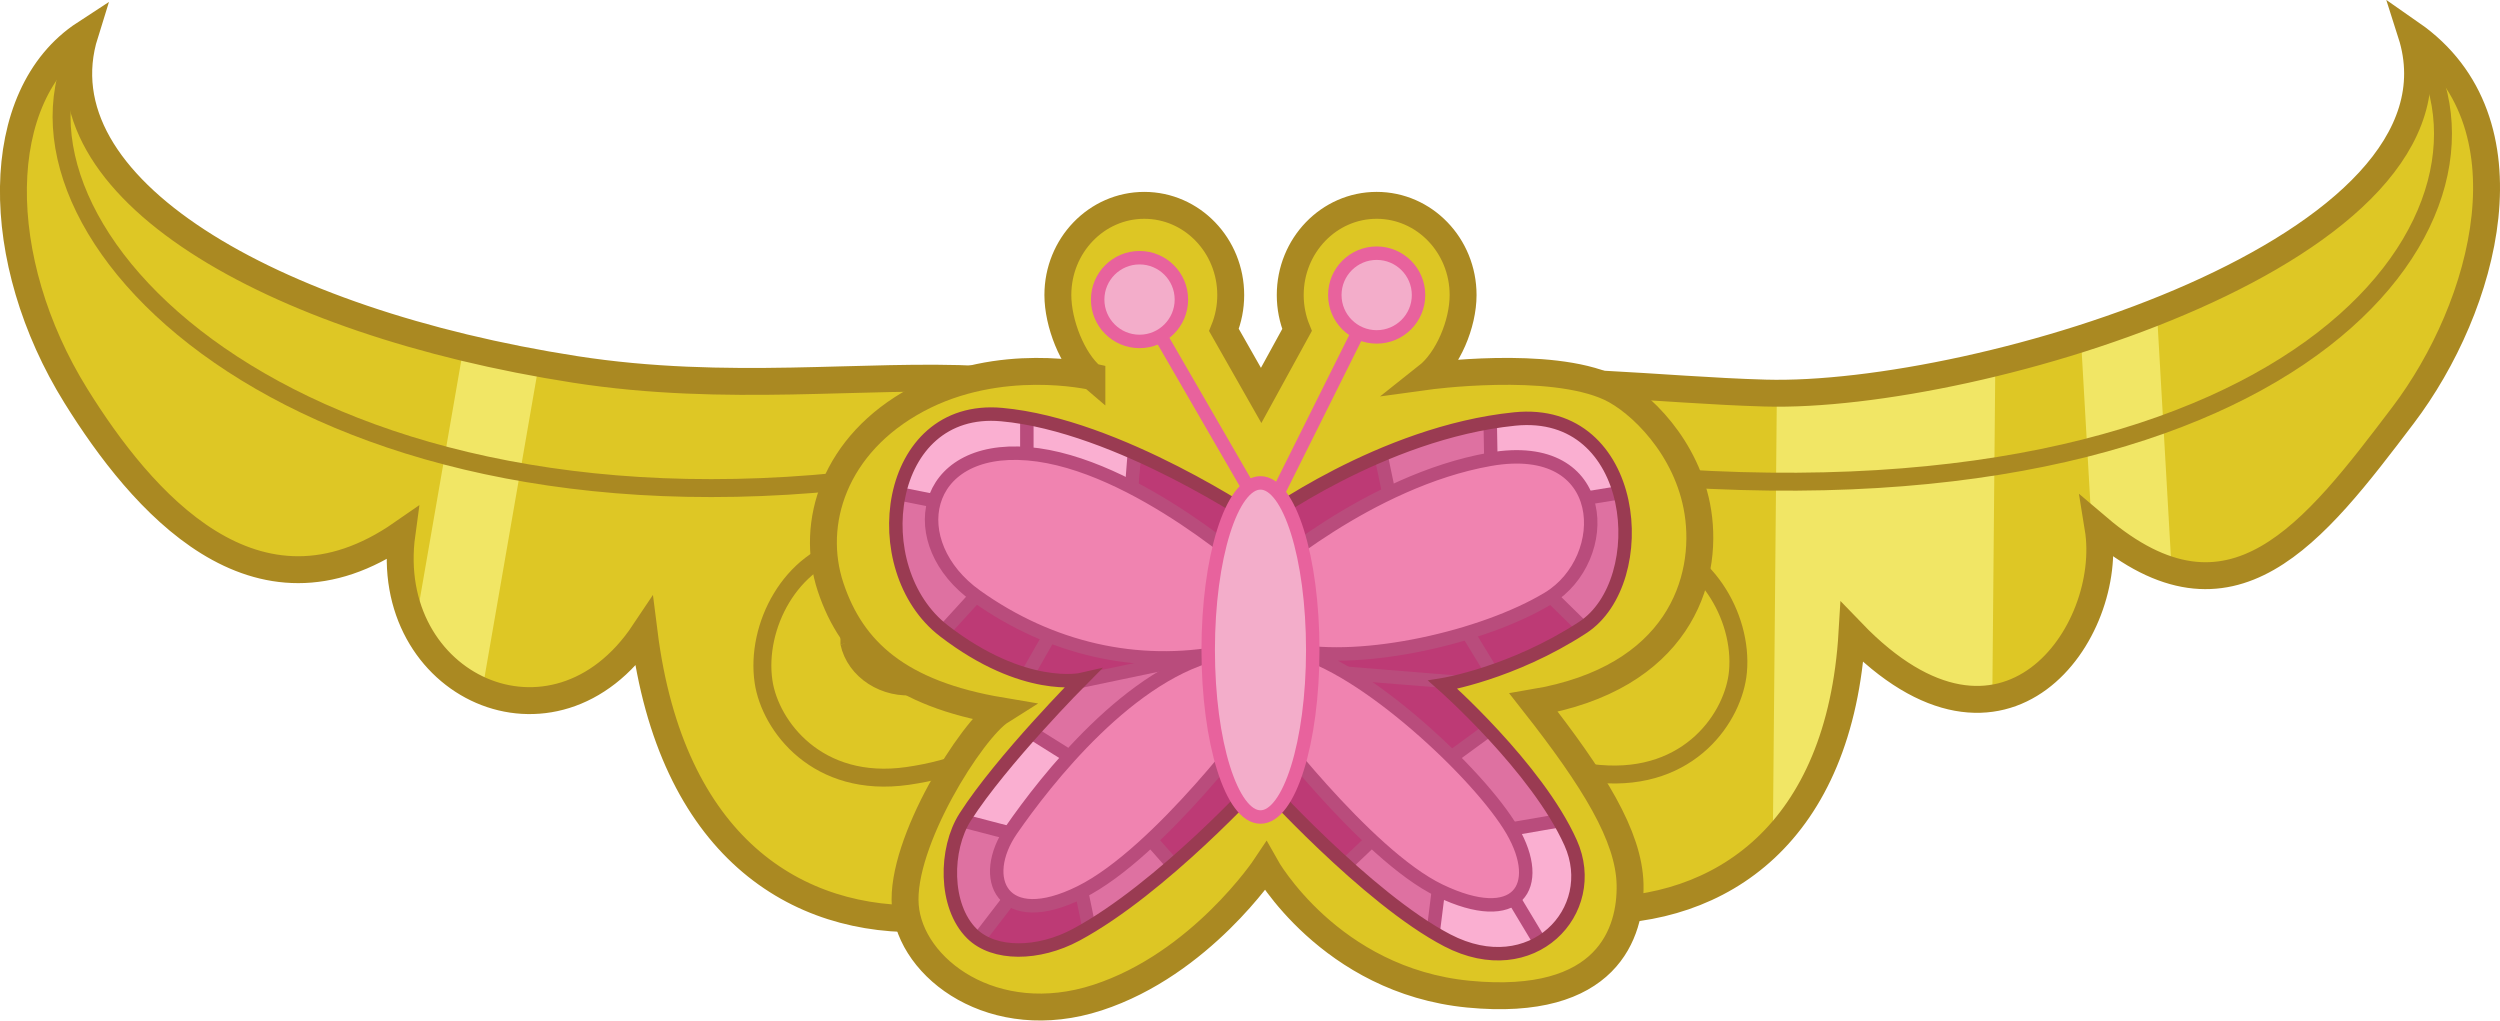 <?xml version="1.0" encoding="UTF-8" standalone="no"?>
<!-- Created with Inkscape (http://www.inkscape.org/) -->

<svg
   xmlns:dc="http://purl.org/dc/elements/1.1/"
   xmlns:cc="http://creativecommons.org/ns#"
   xmlns:rdf="http://www.w3.org/1999/02/22-rdf-syntax-ns#"
   xmlns:svg="http://www.w3.org/2000/svg"
   xmlns="http://www.w3.org/2000/svg"
   xmlns:xlink="http://www.w3.org/1999/xlink"
   xmlns:sodipodi="http://sodipodi.sourceforge.net/DTD/sodipodi-0.dtd"
   xmlns:inkscape="http://www.inkscape.org/namespaces/inkscape"
   width="278.711"
   height="113.783"
   id="svg4234"
   version="1.1"
   inkscape:version="0.48.4 r9939"
   sodipodi:docname="New document 10">
  <defs
     id="defs4236">
    <clipPath
       id="SVGID_10_">
      <use
         height="1052.362"
         width="744.094"
         y="0"
         x="0"
         style="overflow:visible"
         xlink:href="#SVGID_9_"
         overflow="visible"
         id="use278" />
    </clipPath>
    <clipPath
       id="SVGID_12_">
      <use
         height="1052.362"
         width="744.094"
         y="0"
         x="0"
         style="overflow:visible"
         xlink:href="#SVGID_11_"
         overflow="visible"
         id="use322" />
    </clipPath>
    <clipPath
       id="clipPath4177">
      <use
         height="1052.362"
         width="744.094"
         y="0"
         x="0"
         style="overflow:visible"
         xlink:href="#SVGID_11_"
         overflow="visible"
         id="use4179" />
    </clipPath>
    <clipPath
       id="clipPath4181">
      <use
         height="1052.362"
         width="744.094"
         y="0"
         x="0"
         style="overflow:visible"
         xlink:href="#SVGID_11_"
         overflow="visible"
         id="use4183" />
    </clipPath>
  </defs>
  <sodipodi:namedview
     id="base"
     pagecolor="#ffffff"
     bordercolor="#666666"
     borderopacity="1.0"
     inkscape:pageopacity="0.0"
     inkscape:pageshadow="2"
     inkscape:zoom="0.35"
     inkscape:cx="139.35275"
     inkscape:cy="55.772046"
     inkscape:document-units="px"
     inkscape:current-layer="layer1"
     showgrid="false"
     fit-margin-top="0"
     fit-margin-left="0"
     fit-margin-right="0"
     fit-margin-bottom="0"
     inkscape:window-width="463"
     inkscape:window-height="423"
     inkscape:window-x="1355"
     inkscape:window-y="300"
     inkscape:window-maximized="0" />
  <g
     inkscape:label="Layer 1"
     inkscape:groupmode="layer"
     id="layer1"
     transform="translate(-235.647,-474.352)">
    <g
       transform="translate(70.182,233.664)"
       id="g267">
      <g
         id="BAND_4_">
        <g
           id="outlines_5_">
          <path
             style="fill:#dec725"
             inkscape:connector-curvature="0"
             d="m 174.938,244.437 c -5.334,17.072 20.545,32.119 54.605,37.429 34.06,5.31 61.449,-8.867 75.424,19.624 5.351,-23.991 33.637,-17.648 57.305,-16.98 23.666,0.666 79.667,-16.098 72.001,-40.072 13.998,9.738 8.253,30.471 -0.913,42.553 -9.936,13.097 -19.088,25.185 -33.993,12.521 1.905,11.663 -10.427,29.33 -27.429,11.68 -2.666,44.984 -53.333,35.318 -65.998,7.15 -13.002,27.834 -62.668,40.501 -68.668,-7.15 -10,14.984 -29.334,5.984 -26.998,-11.017 -16.336,11.335 -29.09,-3.688 -36.336,-15.332 -9.395,-15.1 -9.54,-33.536 1,-40.406 z"
             id="path271" />
          <g
             id="REFL_5_">
            <defs
               id="defs274">
              <path
                 inkscape:connector-curvature="0"
                 id="SVGID_9_"
                 d="m 174.938,244.437 c -5.334,17.072 20.545,32.119 54.605,37.429 34.06,5.31 73.183,19.712 75.774,32.045 1.329,-10.669 33.286,-30.069 56.954,-29.401 23.666,0.666 79.667,-16.098 72.001,-40.072 13.998,9.738 8.253,30.471 -0.913,42.553 -9.936,13.097 -19.088,25.185 -33.993,12.521 1.905,11.663 -10.427,29.33 -27.429,11.68 -2.666,44.984 -53.333,35.318 -65.998,7.15 -13.002,27.834 -62.668,40.501 -68.668,-7.15 -10,14.984 -29.334,5.984 -26.998,-11.017 -16.336,11.335 -29.09,-3.688 -36.336,-15.332 -9.394,-15.1 -9.539,-33.536 1.001,-40.406 z" />
            </defs>
            <clipPath
               id="clipPath4192">
              <use
                 height="1052.362"
                 width="744.094"
                 y="0"
                 x="0"
                 style="overflow:visible"
                 xlink:href="#SVGID_9_"
                 overflow="visible"
                 id="use4194" />
            </clipPath>
            <g
               clip-path="url(#SVGID_10_)"
               id="g280">
              <rect
                 style="fill:#f1e665"
                 x="363.235"
                 y="278.667"
                 transform="matrix(1,0.009,-0.009,1,2.884,-3.483)"
                 width="24.323"
                 height="58.505"
                 id="rect282" />
              <rect
                 style="fill:#f1e665"
                 x="398.214"
                 y="274.255"
                 transform="matrix(0.998,-0.057,0.057,0.998,-15.826,23.337)"
                 width="8.629"
                 height="31.517"
                 id="rect284" />
              <rect
                 style="fill:#f1e665"
                 x="214.114"
                 y="278.183"
                 transform="matrix(0.985,0.171,-0.171,0.985,54.107,-32.916)"
                 width="8.596"
                 height="39.819"
                 id="rect286" />
            </g>
          </g>
          <g
             id="g288">
            <path
               style="fill:none;stroke:#aa8922;stroke-width:2;stroke-miterlimit:10"
               inkscape:connector-curvature="0"
               stroke-miterlimit="10"
               d="m 349.437,311.757 c -0.475,3.161 -3.69,5.506 -7.186,5.242 -4.359,-0.329 -7.412,-5.799 -6.816,-9.747 0.743,-4.938 5.891,-7.254 13.219,-6.19 6.765,0.981 11.132,8.301 10.566,14.514 -0.448,4.932 -5.282,12.266 -15.438,11.389 -10.645,-0.919 -19.29,-6.312 -16.714,-19.873 2.734,-14.392 13.291,-14.032 22.416,-13.317 73.271,5.738 98.426,-29.954 84.789,-49.337"
               id="path290" />
            <g
               id="g292">
              <path
                 style="fill:#aa8922"
                 inkscape:connector-curvature="0"
                 d="m 345.069,306.801 c 0,0 0.117,0.004 0.321,0.011 0.104,0.004 0.228,0.008 0.37,0.012 0.143,0.014 0.304,-0.011 0.479,0.043 0.179,0.041 0.374,0.086 0.579,0.133 0.218,0.037 0.424,0.123 0.633,0.224 0.207,0.103 0.447,0.181 0.652,0.32 0.206,0.148 0.414,0.299 0.623,0.45 0.21,0.155 0.363,0.371 0.547,0.561 0.19,0.187 0.332,0.403 0.45,0.63 0.118,0.225 0.272,0.434 0.343,0.659 0.071,0.23 0.139,0.447 0.2,0.648 0.146,0.406 0.099,0.766 0.137,1.016 0.015,0.254 0.022,0.398 0.022,0.398 l -1.979,-0.297 c 0,0 0.018,-0.088 0.047,-0.24 0.01,-0.151 0.133,-0.383 0.1,-0.656 -0.002,-0.143 -0.005,-0.295 -0.008,-0.457 0.002,-0.168 -0.074,-0.326 -0.107,-0.508 -0.035,-0.184 -0.09,-0.369 -0.193,-0.537 -0.098,-0.17 -0.163,-0.377 -0.293,-0.537 -0.131,-0.165 -0.264,-0.33 -0.393,-0.492 -0.137,-0.162 -0.314,-0.273 -0.468,-0.411 -0.156,-0.138 -0.313,-0.263 -0.483,-0.339 -0.168,-0.092 -0.327,-0.179 -0.475,-0.259 -0.144,-0.096 -0.313,-0.116 -0.444,-0.167 -0.136,-0.041 -0.255,-0.078 -0.353,-0.109 -0.194,-0.062 -0.307,-0.096 -0.307,-0.096 z"
                 id="path294" />
            </g>
          </g>
          <g
             id="g296">
            <path
               style="fill:none;stroke:#aa8922;stroke-width:2;stroke-miterlimit:10"
               inkscape:connector-curvature="0"
               stroke-miterlimit="10"
               d="m 260.142,312.331 c 0.653,3.129 3.996,5.286 7.472,4.825 4.333,-0.576 7.07,-6.209 6.252,-10.118 -1.023,-4.888 -6.294,-6.908 -13.55,-5.43 -6.698,1.364 -10.643,8.92 -9.725,15.09 0.729,4.898 5.969,11.946 16.06,10.494 10.575,-1.523 18.9,-7.398 15.56,-20.791 -3.548,-14.213 -14.028,-12.926 -23.137,-12.022 -63.414,6.286 -96.651,-29.816 -84.136,-49.942"
               id="path298" />
            <g
               id="g300">
              <path
                 style="fill:#aa8922"
                 inkscape:connector-curvature="0"
                 d="m 264.22,307.135 c 0,0 -0.109,0.041 -0.302,0.112 -0.096,0.036 -0.212,0.08 -0.346,0.13 -0.129,0.058 -0.296,0.087 -0.435,0.191 -0.143,0.088 -0.296,0.184 -0.459,0.285 -0.165,0.085 -0.315,0.219 -0.463,0.365 -0.145,0.147 -0.316,0.269 -0.443,0.438 -0.12,0.169 -0.243,0.342 -0.365,0.514 -0.12,0.168 -0.173,0.377 -0.261,0.553 -0.095,0.174 -0.138,0.363 -0.162,0.548 -0.024,0.183 -0.091,0.345 -0.08,0.512 0.007,0.162 0.014,0.315 0.02,0.457 -0.018,0.275 0.119,0.499 0.137,0.65 0.038,0.15 0.06,0.236 0.06,0.236 l -1.957,0.41 c 0,0 -10e-4,-0.146 -10e-4,-0.398 0.024,-0.253 -0.043,-0.608 0.078,-1.023 0.051,-0.204 0.105,-0.425 0.163,-0.658 0.059,-0.229 0.2,-0.447 0.305,-0.678 0.106,-0.232 0.234,-0.458 0.414,-0.655 0.173,-0.198 0.313,-0.423 0.515,-0.59 0.199,-0.163 0.398,-0.325 0.596,-0.485 0.198,-0.15 0.433,-0.242 0.634,-0.356 0.203,-0.113 0.403,-0.21 0.618,-0.259 0.203,-0.06 0.395,-0.114 0.571,-0.166 0.171,-0.063 0.334,-0.048 0.476,-0.069 0.142,-0.014 0.266,-0.024 0.368,-0.033 0.203,-0.02 0.319,-0.031 0.319,-0.031 z"
                 id="path302" />
            </g>
          </g>
          <path
             style="fill:none;stroke:#aa8922;stroke-width:3;stroke-miterlimit:10"
             inkscape:connector-curvature="0"
             stroke-miterlimit="10"
             d="m 174.938,244.437 c -5.334,17.072 20.545,32.119 54.605,37.429 34.06,5.31 61.449,-8.867 75.424,19.624 5.351,-23.991 33.637,-17.648 57.305,-16.98 23.666,0.666 79.667,-16.098 72.001,-40.072 13.998,9.738 8.253,30.471 -0.913,42.553 -9.936,13.097 -19.088,25.185 -33.993,12.521 1.905,11.663 -10.427,29.33 -27.429,11.68 -2.666,44.984 -53.333,35.318 -65.998,7.15 -13.002,27.834 -62.668,40.501 -68.668,-7.15 -10,14.984 -29.334,5.984 -26.998,-11.017 -16.336,11.335 -29.09,-3.688 -36.336,-15.332 -9.395,-15.1 -9.54,-33.536 1,-40.406 z"
             id="path304" />
        </g>
      </g>
      <g
         id="g306">
        <path
           style="fill:#ddc624;stroke:#aa8922;stroke-width:3;stroke-miterlimit:10"
           inkscape:connector-curvature="0"
           stroke-miterlimit="10"
           d="m 287.193,282.67 c -2.179,-1.833 -3.792,-5.952 -3.792,-9.089 0,-5.523 4.314,-10 9.635,-10 5.322,0 9.636,4.477 9.636,10 0,1.381 -0.27,2.696 -0.757,3.892 l 4.149,7.3 4.001,-7.297 c -0.488,-1.197 -0.758,-2.514 -0.758,-3.896 0,-5.523 4.314,-10 9.635,-10 5.322,0 9.636,4.477 9.636,10 0,3.247 -1.7,7.241 -4.011,9.067 0,0 13.625,-1.875 20.375,1.25 3.28,1.519 8.675,6.652 9.809,13.875 1.199,7.641 -2.184,18.535 -18.309,21.25 6.728,8.565 10.625,14.875 10.75,20.25 0.125,5.375 -2.5,13.75 -18,12.25 -15.5,-1.5 -22.625,-14.25 -22.625,-14.25 0,0 -7.229,10.885 -18.75,14.635 -11.521,3.75 -20.868,-3.198 -21.426,-10.239 -0.558,-7.041 7.426,-19.688 10.676,-21.729 -11.375,-1.917 -16.625,-6.667 -19,-13.792 -2.375,-7.125 0.406,-15.947 9.641,-20.911 9.235,-4.964 19.485,-2.566 19.485,-2.566 z"
           id="path308" />
        <g
           id="g310">
          <g
             id="g312">
            <path
               style="fill:#de71a1"
               inkscape:connector-curvature="0"
               d="m 305.989,298.898 c 0,0 -15.824,-10.818 -28.864,-11.991 -13.041,-1.173 -15.386,17.223 -6.42,24.117 8.966,6.894 15.363,5.416 15.363,5.416 0,0 -8.925,8.978 -13,15.334 -2.274,3.548 -2.365,9.924 0.75,13 2.467,2.437 7.403,2.394 11.625,0.125 9.554,-5.134 20.547,-17.25 20.547,-17.25 0,0 11.845,13.199 20.828,17.875 9.441,4.914 17.152,-3.277 13.75,-10.875 -3.75,-8.375 -14.25,-17.625 -14.25,-17.625 0,0 7.716,-1.246 15.595,-6.379 7.879,-5.134 6.28,-24.655 -7.595,-23.246 -14.858,1.508 -28.329,11.499 -28.329,11.499 z"
               id="path314" />
            <g
               id="g316">
              <defs
                 id="defs318">
                <path
                   inkscape:connector-curvature="0"
                   id="SVGID_11_"
                   d="m 305.989,298.898 c 0,0 -15.824,-10.818 -28.864,-11.991 -13.041,-1.173 -15.386,17.223 -6.42,24.117 8.966,6.894 15.363,5.416 15.363,5.416 0,0 -8.925,8.978 -13,15.334 -2.274,3.548 -2.365,9.924 0.75,13 2.467,2.437 7.403,2.394 11.625,0.125 9.554,-5.134 20.547,-17.25 20.547,-17.25 0,0 11.845,13.199 20.828,17.875 9.441,4.914 17.152,-3.277 13.75,-10.875 -3.75,-8.375 -14.25,-17.625 -14.25,-17.625 0,0 7.716,-1.246 15.595,-6.379 7.879,-5.134 6.28,-24.655 -7.595,-23.246 -14.858,1.508 -28.329,11.499 -28.329,11.499 z" />
              </defs>
              <clipPath
                 id="clipPath4217">
                <use
                   height="1052.362"
                   width="744.094"
                   y="0"
                   x="0"
                   style="overflow:visible"
                   xlink:href="#SVGID_11_"
                   overflow="visible"
                   id="use4219" />
              </clipPath>
              <g
                 clip-path="url(#SVGID_12_)"
                 id="g324">
                <polygon
                   style="fill:#bd3a75;stroke:#b94c7c;stroke-width:1.5;stroke-miterlimit:10"
                   stroke-miterlimit="10"
                   points="273.317,347.023 284.692,349.148 287.192,345.648 285.38,336.898 292.505,332.898 297.692,338.773 315.067,337.523 320.317,332.523 326.192,325.898 332.692,321.148 342.808,311.523 336.442,305.273 320.567,296.898 318.942,289.148 292.505,287.398 290.942,299.273 274.817,306.523 268.192,313.773 281.067,317.648 302.567,313.148 282.817,334.023 278.692,340.023 "
                   id="polygon326" />
                <polyline
                   style="fill:#bd3a75;stroke:#b94c7c;stroke-width:1.5;stroke-miterlimit:10"
                   stroke-miterlimit="10"
                   points="279.692,316.439         283.567,309.624 307.692,312.148 312.755,315.523 330.192,316.933 332.567,316.933 327.442,308.523       "
                   id="polyline328" />
              </g>
              <polygon
                 style="fill:#faafd1;stroke:#b94c7c;stroke-width:1.5;stroke-miterlimit:10"
                 clip-path="url(#SVGID_12_)"
                 stroke-miterlimit="10"
                 points="326.067,338.023 324.942,347.013 334.817,348.648 343.567,344.023 341.692,331.773 331.567,333.523 309.067,314.398 331.067,299.148 341.192,296.398 348.192,295.273 344.192,288.148 339.317,285.99 331.567,285.99 331.692,292.898 306.567,309.023 291.442,297.398 292.067,289.398 280.067,285.99 269.942,285.99 266.942,288.898 263.317,295.273 271.567,296.898 304.442,313.148 285.692,325.648 278.317,321.023 271.192,331.773 279.817,334.023 305.988,321.273 "
                 id="polygon330" />
              <polyline
                 style="fill:#faafd1;stroke:#b94c7c;stroke-width:1.5;stroke-miterlimit:10"
                 clip-path="url(#SVGID_12_)"
                 stroke-miterlimit="10"
                 points="       279.942,284.648 279.942,293.648 333.192,339.148 337.913,347.013      "
                 id="polyline332" />
            </g>
            <path
               style="fill:#f083b0;stroke:#b94c7c;stroke-width:1.5;stroke-miterlimit:10"
               inkscape:connector-curvature="0"
               stroke-miterlimit="10"
               d="m 305.989,305.023 c 0,0 -13.922,-12.75 -25.922,-13.75 -12,-1 -14,10 -5.75,15.875 8.25,5.875 17.939,8.101 27.518,6.253 -10.302,2.057 -19.851,14.372 -23.601,19.789 -3.75,5.417 -1.083,11.333 7.708,6.958 8.791,-4.375 20.047,-19.75 20.047,-19.75 0,0 11.687,15.578 19.953,19.563 8.688,4.188 11.75,-0.438 8.125,-6.688 -3.625,-6.25 -16.75,-18.5 -24.5,-20.125 7.75,1.625 21.25,-1.375 28.5,-5.75 7.25,-4.375 7,-17.875 -6.5,-15.5 -13.5,2.375 -25.578,13.125 -25.578,13.125 z"
               id="path334" />
            <path
               style="fill:none;stroke:#9a3b52;stroke-width:1.5;stroke-miterlimit:10"
               inkscape:connector-curvature="0"
               stroke-miterlimit="10"
               d="m 305.989,298.898 c 0,0 -15.824,-10.818 -28.864,-11.991 -13.041,-1.173 -15.386,17.223 -6.42,24.117 8.966,6.894 15.363,5.416 15.363,5.416 0,0 -8.925,8.978 -13,15.334 -2.274,3.548 -2.365,9.924 0.75,13 2.467,2.437 7.403,2.394 11.625,0.125 9.554,-5.134 20.547,-17.25 20.547,-17.25 0,0 11.845,13.199 20.828,17.875 9.441,4.914 17.152,-3.277 13.75,-10.875 -3.75,-8.375 -14.25,-17.625 -14.25,-17.625 0,0 7.716,-1.246 15.595,-6.379 7.879,-5.134 6.28,-24.655 -7.595,-23.246 -14.858,1.508 -28.329,11.499 -28.329,11.499 z"
               id="path336" />
          </g>
          <g
             id="g338">
            <line
               style="fill:none;stroke:#e8629d;stroke-width:1.5;stroke-miterlimit:10"
               stroke-miterlimit="10"
               x1="306.567"
               y1="298.398"
               x2="318.942"
               y2="273.581"
               id="line340" />
            <line
               style="fill:none;stroke:#e8629d;stroke-width:1.5;stroke-miterlimit:10"
               stroke-miterlimit="10"
               x1="292.505"
               y1="274.086"
               x2="306.567"
               y2="298.398"
               id="line342" />
            <ellipse
               style="fill:#f3adca;stroke:#e8629d;stroke-width:1.5;stroke-miterlimit:10"
               sodipodi:ry="18.625"
               sodipodi:rx="5.8280001"
               sodipodi:cy="313.14801"
               sodipodi:cx="305.98901"
               d="m 311.817,313.148 c 0,10.286 -2.609,18.625 -5.828,18.625 -3.219,0 -5.828,-8.339 -5.828,-18.625 0,-10.286 2.609,-18.625 5.828,-18.625 3.219,0 5.828,8.339 5.828,18.625 z"
               stroke-miterlimit="10"
               cx="305.989"
               cy="313.148"
               rx="5.828"
               ry="18.625"
               id="ellipse344" />
            <circle
               style="fill:#f3adca;stroke:#e8629d;stroke-width:1.5;stroke-miterlimit:10"
               sodipodi:ry="4.6669998"
               sodipodi:rx="4.6669998"
               sodipodi:cy="273.58099"
               sodipodi:cx="318.94299"
               d="m 323.61,273.581 c 0,2.578 -2.089,4.667 -4.667,4.667 -2.578,0 -4.667,-2.089 -4.667,-4.667 0,-2.578 2.089,-4.667 4.667,-4.667 2.578,0 4.667,2.089 4.667,4.667 z"
               stroke-miterlimit="10"
               cx="318.943"
               cy="273.581"
               r="4.667"
               id="circle346" />
            <circle
               style="fill:#f3adca;stroke:#e8629d;stroke-width:1.5;stroke-miterlimit:10"
               sodipodi:ry="4.6669998"
               sodipodi:rx="4.6669998"
               sodipodi:cy="274.08499"
               sodipodi:cx="292.505"
               d="m 297.172,274.085 c 0,2.578 -2.089,4.667 -4.667,4.667 -2.578,0 -4.667,-2.089 -4.667,-4.667 0,-2.578 2.089,-4.667 4.667,-4.667 2.578,0 4.667,2.089 4.667,4.667 z"
               stroke-miterlimit="10"
               cx="292.505"
               cy="274.085"
               r="4.667"
               id="circle348" />
          </g>
        </g>
      </g>
    </g>
  </g>
</svg>
